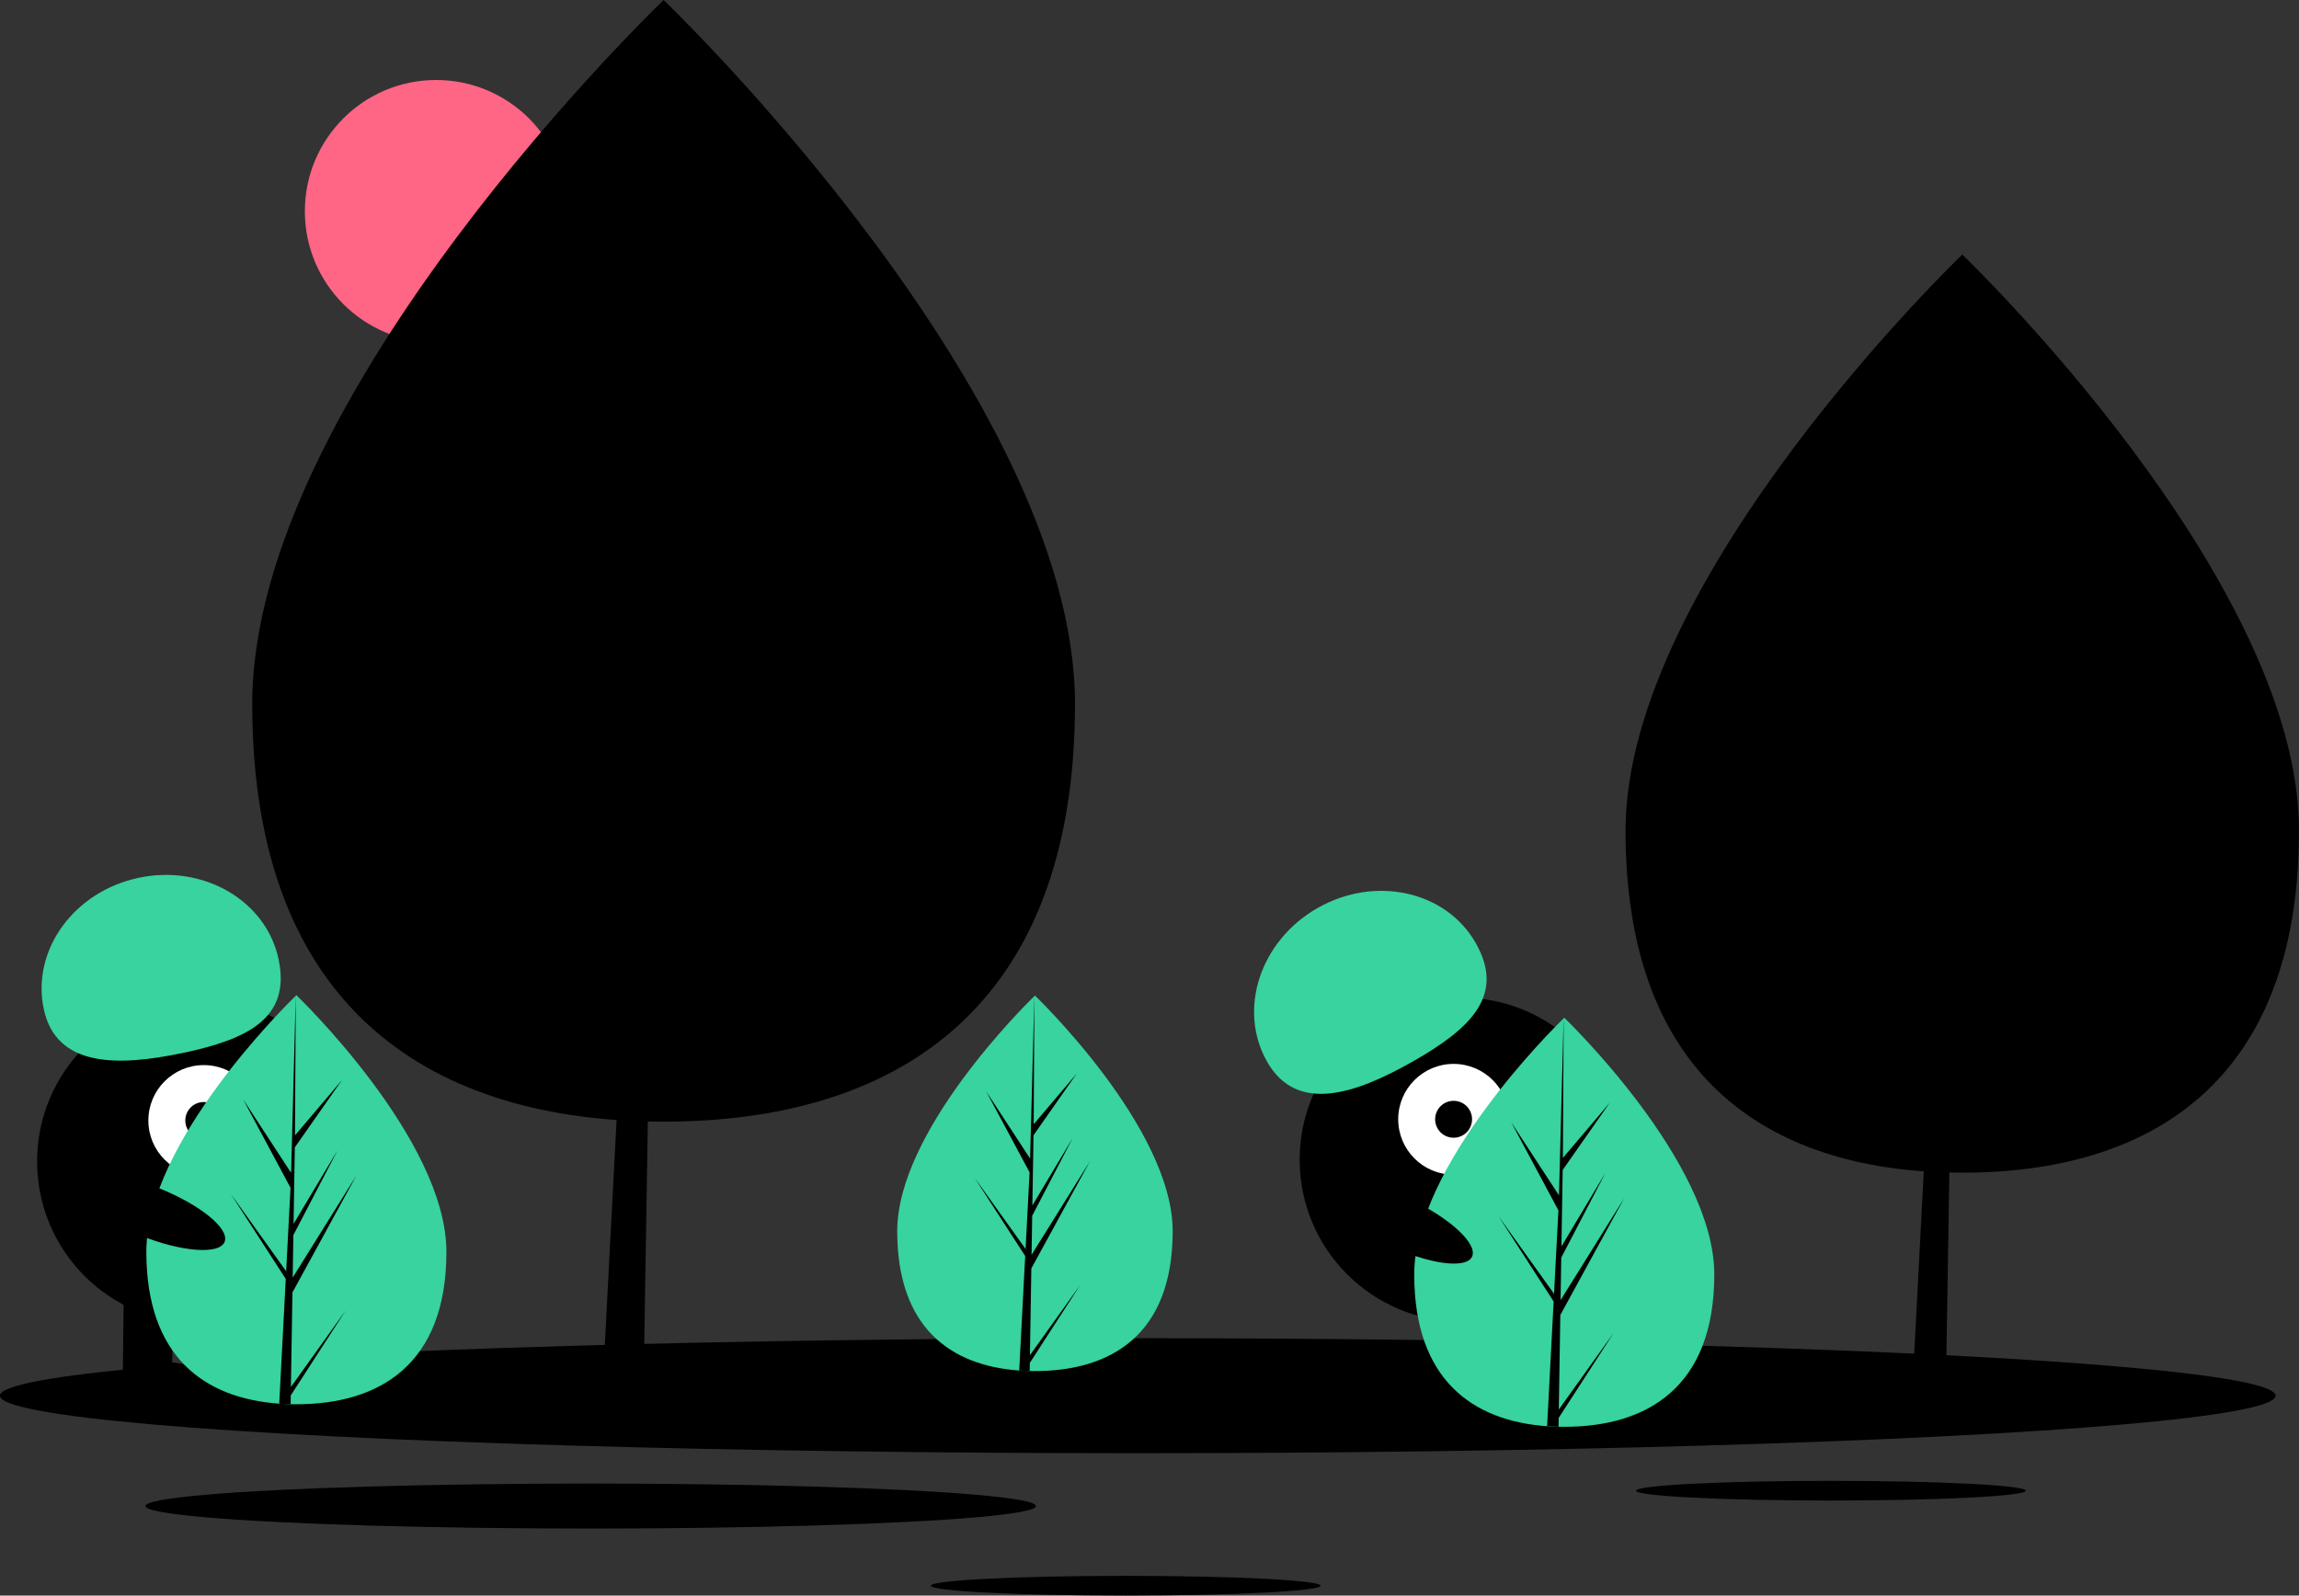 <svg xmlns="http://www.w3.org/2000/svg" data-custom-class="no-empty" data-custom-style="no-empty"
    data-custom-id="no-empty" data-name="Layer 1" aria-hidden="true" viewBox="0 0 1120.592 777.916">
    <rect x="0" y="0" width="1120.592" height="777.916" fill="#333333" stroke="none"/>
    <title>not found</title>
    <circle cx="212.592" cy="103" r="64" fill="#ff6584" />
    <path
        d="M563.68,404.164c0,151.011-89.774,203.739-200.516,203.739S162.649,555.175,162.649,404.164,363.165,61.042,363.165,61.042,563.68,253.152,563.68,404.164Z"
        transform="translate(-39.704 -61.042)" class="fill-current text-gray-400 prefers-dark:text-gray-200" />
    <polygon
        points="316.156 523.761 318.21 397.378 403.674 241.024 318.532 377.552 319.455 320.725 378.357 207.605 319.699 305.687 319.699 305.687 321.359 203.481 384.433 113.423 321.621 187.409 322.658 0 316.138 248.096 316.674 237.861 252.547 139.704 315.646 257.508 309.671 371.654 309.493 368.625 235.565 265.329 309.269 379.328 308.522 393.603 308.388 393.818 308.449 394.99 293.29 684.589 313.544 684.589 315.974 535.005 389.496 421.285 316.156 523.761"
        class="fill-current text-gray-800 prefers-dark:text-gray-600" />
    <path
        d="M1160.296,466.014c0,123.61-73.484,166.77-164.132,166.77s-164.132-43.16-164.132-166.77S996.165,185.152,996.165,185.152,1160.296,342.404,1160.296,466.014Z"
        transform="translate(-39.704 -61.042)" class="fill-current text-gray-400 prefers-dark:text-gray-200" />
    <polygon
        points="950.482 552.833 952.162 449.383 1022.119 321.4 952.426 433.154 953.182 386.639 1001.396 294.044 953.382 374.329 953.382 374.329 954.741 290.669 1006.369 216.952 954.954 277.514 955.804 124.11 950.467 327.188 950.906 318.811 898.414 238.464 950.064 334.893 945.173 428.327 945.027 425.847 884.514 341.294 944.844 434.608 944.232 446.293 944.123 446.469 944.173 447.428 931.764 684.478 948.343 684.478 950.332 562.037 1010.514 468.952 950.482 552.833"
        class="fill-current text-gray-800 prefers-dark:text-gray-600" />
    <ellipse cx="554.592" cy="680.479" rx="554.592" ry="28.034" class="fill-current text-gray-800 prefers-dark:text-gray-600" />
    <ellipse cx="892.445" cy="726.797" rx="94.989" ry="4.802" class="fill-current text-gray-800 prefers-dark:text-gray-600" />
    <ellipse cx="548.72" cy="773.114" rx="94.989" ry="4.802" class="fill-current text-gray-800 prefers-dark:text-gray-600" />
    <ellipse cx="287.944" cy="734.279" rx="217.014" ry="10.97" class="fill-current text-gray-800 prefers-dark:text-gray-600" />
    <circle cx="97.084" cy="566.27" r="79" class="fill-current text-gray-800 prefers-dark:text-gray-600" />
    <rect x="99.805" y="689.023" width="24" height="43" transform="translate(-31.325 -62.31) rotate(0.675)"
        class="fill-current text-gray-800 prefers-dark:text-gray-600" />
    <rect x="147.802" y="689.589" width="24" height="43" transform="translate(-31.315 -62.876) rotate(0.675)"
        class="fill-current text-gray-800 prefers-dark:text-gray-600" />
    <ellipse cx="119.546" cy="732.616" rx="7.5" ry="20" transform="translate(-654.132 782.479) rotate(-89.325)"
        class="fill-current text-gray-800 prefers-dark:text-gray-600" />
    <ellipse cx="167.554" cy="732.182" rx="7.5" ry="20"
        transform="translate(-606.255 830.055) rotate(-89.325)" class="fill-current text-gray-800 prefers-dark:text-gray-600" />
    <circle cx="99.319" cy="546.295" r="27" fill="#fff" />
    <circle cx="99.319" cy="546.295" r="9" class="fill-current text-gray-800 prefers-dark:text-gray-600" />
    <path
        d="M61.026,552.946c-6.042-28.641,14.688-57.265,46.3-63.934s62.138,11.143,68.18,39.784-14.978,38.93-46.591,45.599S67.068,581.587,61.026,552.946Z"
        transform="translate(-39.704 -61.042)" fill="#38d39f" />
    <path
        d="M257.296,671.384c0,55.076-32.74,74.306-73.13,74.306q-1.404,0-2.803-.031c-1.871-.04-3.725-.129-5.556-.254-36.451-2.58-64.771-22.799-64.771-74.021,0-53.008,67.739-119.896,72.827-124.846l.009-.009c.196-.192.294-.285.294-.285S257.296,616.308,257.296,671.384Z"
        transform="translate(-39.704 -61.042)" fill="#38d39f" />
    <path
        d="M181.502,737.265l26.747-37.374-26.814,41.477-.071,4.291c-1.871-.04-3.725-.129-5.556-.254l2.883-55.103-.022-.428.049-.08.272-5.204-26.881-41.58,26.965,37.677.062,1.105,2.179-41.633-23.013-42.966,23.294,35.658,2.268-86.314.009-.294v.285l-.379,68.064,22.911-26.983-23.004,32.847-.606,37.276L204.185,621.958l-21.48,41.259-.339,20.723,31.056-49.791-31.171,57.023Z"
        transform="translate(-39.704 -61.042)" class="fill-current text-gray-800 prefers-dark:text-gray-600" />
    <circle cx="712.485" cy="565.415" r="79" class="fill-current text-gray-800 prefers-dark:text-gray-600" />
    <rect x="741.777" y="691.824" width="24" height="43"
        transform="translate(-215.995 191.864) rotate(-17.083)" class="fill-current text-gray-800 prefers-dark:text-gray-600" />
    <rect x="787.659" y="677.723" width="24" height="43"
        transform="matrix(0.956, -0.294, 0.294, 0.956, -209.828, 204.72)" class="fill-current text-gray-800 prefers-dark:text-gray-600" />
    <ellipse cx="767.887" cy="732.003" rx="20" ry="7.5" transform="translate(-220.859 196.833) rotate(-17.083)"
        class="fill-current text-gray-800 prefers-dark:text-gray-600" />
    <ellipse cx="813.475" cy="716.946" rx="20" ry="7.5"
        transform="translate(-214.425 209.561) rotate(-17.083)" class="fill-current text-gray-800 prefers-dark:text-gray-600" />
    <circle cx="708.522" cy="545.71" r="27" fill="#fff" />
    <circle cx="708.522" cy="545.71" r="9" class="fill-current text-gray-800 prefers-dark:text-gray-600" />
    <path
        d="M657.355,578.743c-14.49-25.433-3.478-59.016,24.594-75.009s62.576-8.341,77.065,17.093-2.391,41.644-30.463,57.637S671.845,604.176,657.355,578.743Z"
        transform="translate(-39.704 -61.042)" fill="#38d39f" />
    <path
        d="M611.296,661.299c0,50.557-30.054,68.21-67.13,68.21q-1.288,0-2.573-.029c-1.718-.037-3.419-.119-5.1-.233-33.461-2.368-59.457-20.929-59.457-67.948,0-48.659,62.181-110.059,66.852-114.603l.008-.008c.18-.176.27-.262.27-.262S611.296,610.742,611.296,661.299Z"
        transform="translate(-39.704 -61.042)" fill="#38d39f" />
    <path
        d="M541.72,721.774l24.553-34.307-24.614,38.074-.065,3.939c-1.718-.037-3.419-.119-5.1-.233l2.646-50.582-.02-.393.045-.074.249-4.777-24.675-38.168,24.753,34.585.057,1.014,2-38.217-21.125-39.44L541.806,625.928l2.082-79.232.008-.27v.262l-.348,62.48,21.031-24.769-21.117,30.152-.556,34.217,19.636-32.839-19.718,37.874-.311,19.023,28.508-45.706-28.614,52.344Z"
        transform="translate(-39.704 -61.042)" class="fill-current text-gray-800 prefers-dark:text-gray-600" />
    <path
        d="M875.296,682.384c0,55.076-32.74,74.306-73.13,74.306q-1.403,0-2.803-.031c-1.871-.04-3.725-.129-5.556-.254-36.451-2.58-64.771-22.799-64.771-74.021,0-53.008,67.739-119.896,72.827-124.846l.009-.009c.196-.192.294-.285.294-.285S875.296,627.308,875.296,682.384Z"
        transform="translate(-39.704 -61.042)" fill="#38d39f" />
    <path
        d="M799.502,748.265l26.747-37.374-26.814,41.477-.071,4.291c-1.871-.04-3.725-.129-5.556-.254l2.883-55.103-.022-.428.049-.08.272-5.204L770.108,654.011l26.965,37.677.062,1.105,2.179-41.633-23.013-42.966,23.294,35.658,2.268-86.314.009-.294v.285l-.379,68.064,22.911-26.983-23.004,32.847-.606,37.276L822.185,632.958l-21.48,41.259-.339,20.723,31.056-49.791-31.171,57.023Z"
        transform="translate(-39.704 -61.042)" class="fill-current text-gray-800 prefers-dark:text-gray-600" />
    <ellipse cx="721.517" cy="656.822" rx="12.4" ry="39.5"
        transform="translate(-220.835 966.223) rotate(-64.626)" class="fill-current text-gray-800 prefers-dark:text-gray-600" />
    <ellipse cx="112.517" cy="651.822" rx="12.4" ry="39.5"
        transform="translate(-574.079 452.714) rotate(-68.158)" class="fill-current text-gray-800 prefers-dark:text-gray-600" />
</svg>

